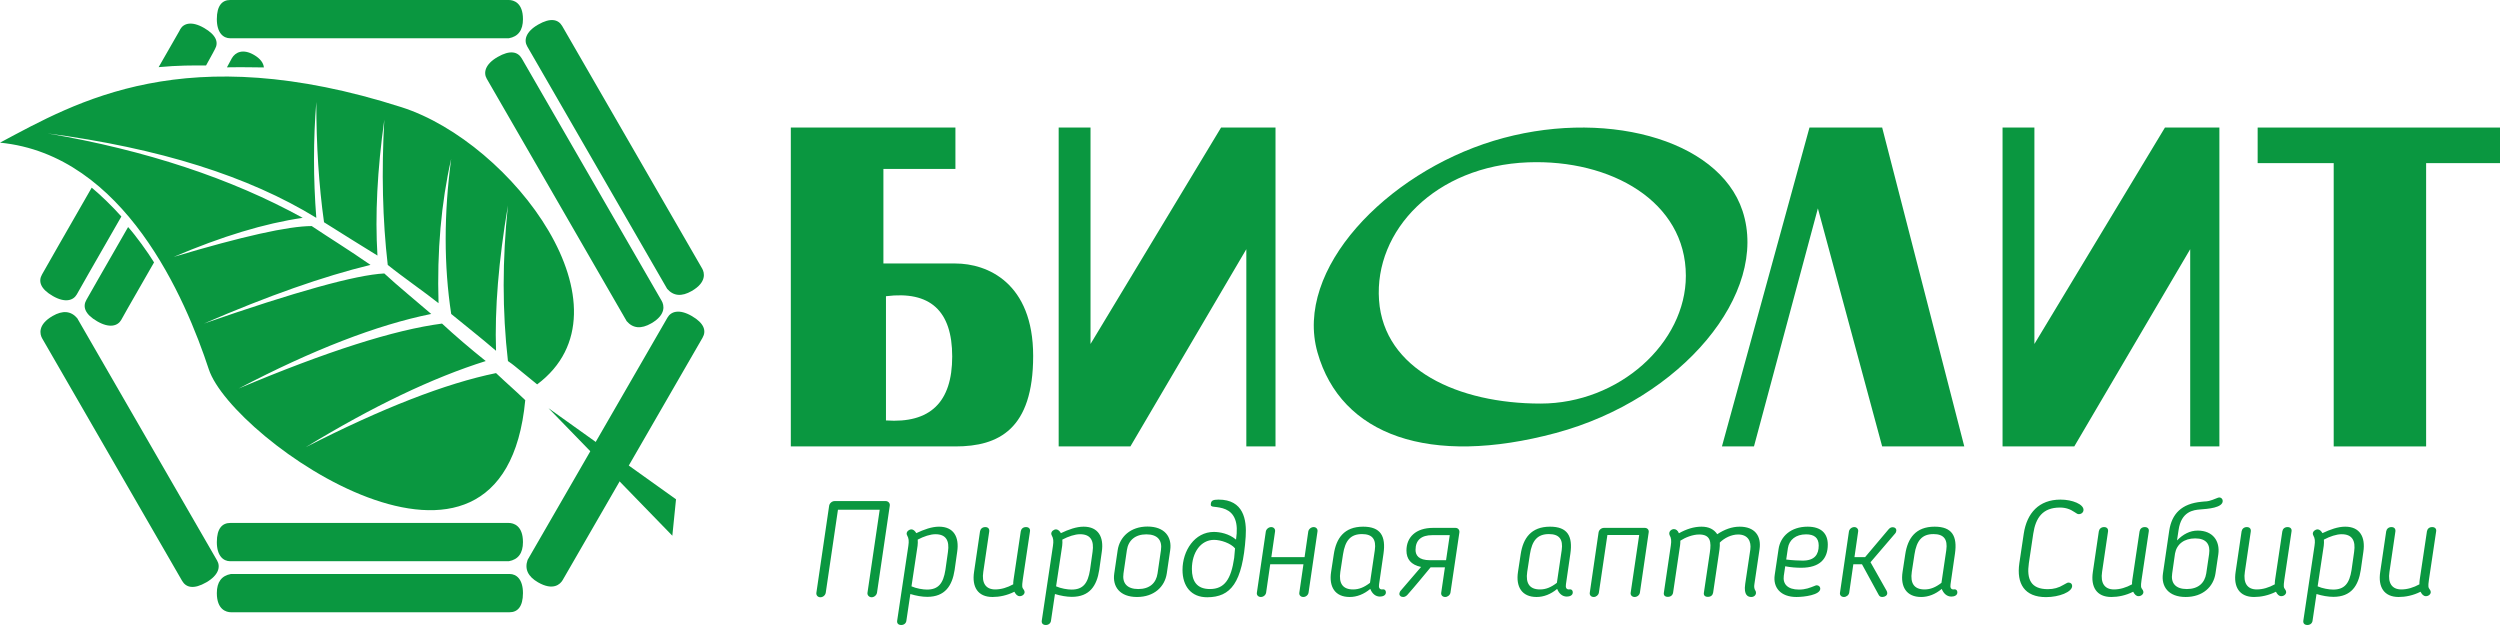 <?xml version="1.0" encoding="UTF-8"?>
<svg width="196px" height="49px" viewBox="0 0 196 49" version="1.1" xmlns="http://www.w3.org/2000/svg" xmlns:xlink="http://www.w3.org/1999/xlink">
    <!-- Generator: Sketch 52.1 (67048) - http://www.bohemiancoding.com/sketch -->
    <title>logo</title>
    <desc>Created with Sketch.</desc>
    <g id="Page-1" stroke="none" stroke-width="1" fill="none" fill-rule="evenodd">
        <g id="Main" transform="translate(-225, -3813)" fill="#0A9740" fill-rule="nonzero">
            <g id="footer" transform="translate(0, 3768)">
                <g id="logo" transform="translate(225, 45)">
                    <polygon id="Line-5" points="135 35 141.863 10 147.562 10 154 35 147.562 35 142.522 16.337 137.511 35"></polygon>
                    <path d="M121.97,33.948 C112.077,36.602 105.137,34.141 103.291,27.63 C101.444,21.118 108.668,13.611 117.096,11.04 C125.525,8.47 134.731,10.798 136.617,16.541 C138.729,22.972 131.863,31.294 121.97,33.948 Z M120.779,31.64 C126.949,31.64 132.171,26.875 132.171,21.624 C132.171,15.786 126.285,12.48 119.799,12.727 C112.535,13.003 107.73,18.076 108.116,23.532 C108.501,28.988 114.345,31.64 120.779,31.64 Z" id="Combined-Shape"></path>
                    <path d="M74.905,10 L74.905,13.243 L69.259,13.243 L69.259,20.658 C71.358,20.658 73.239,20.658 74.905,20.658 C77.402,20.658 81,22.169 81,27.907 C81,33.645 78.309,35 74.905,35 C72.635,35 68.333,35 62,35 L62,10 L74.905,10 Z M69.46,23.223 L69.46,32.962 C72.922,33.208 74.653,31.538 74.653,27.951 C74.653,24.364 72.922,22.788 69.46,23.223 Z" id="Combined-Shape"></path>
                    <polygon id="Line-4" points="83 10 83 35 88.623 35 97.712 19.536 97.712 35 100 35 100 10 95.732 10 85.497 26.968 85.497 10"></polygon>
                    <polygon id="Line-4" points="157 10 157 35 162.623 35 171.712 19.536 171.712 35 174 35 174 10 169.732 10 159.497 26.968 159.497 10"></polygon>
                    <polygon id="Line-6" points="177 10 177 12.789 182.962 12.789 182.962 35 190.208 35 190.208 12.789 196 12.789 196 10"></polygon>
                    <path d="M18.046,0 C18.659,0 39.528,0 39.891,0 C40.253,0 41,0.2 41,1.5 C41,2.367 40.63,2.867 39.891,3 C25.687,3 18.406,3 18.046,3 C17.506,3 17,2.577 17,1.5 C17,0.423 17.433,0 18.046,0 Z" id="Line-7"></path>
                    <path d="M37.203,10.785 C37.819,10.785 58.783,10.788 59.147,10.788 C59.511,10.788 60.261,11 60.262,12.374 C60.262,13.29 59.89,13.819 59.147,13.96 C44.88,13.958 37.565,13.957 37.204,13.957 C36.662,13.957 36.153,13.51 36.153,12.371 C36.153,11.232 36.588,10.785 37.203,10.785 Z" id="Line-7" transform="translate(48.207, 12.373) rotate(60) translate(-48.207, -12.373) "></path>
                    <path d="M34.032,13.323 C34.647,13.323 55.611,13.326 55.975,13.326 C56.339,13.326 57.09,13.538 57.09,14.912 C57.09,15.828 56.719,16.357 55.976,16.498 C41.708,16.496 34.393,16.495 34.032,16.495 C33.49,16.495 32.981,16.048 32.981,14.909 C32.981,13.77 33.416,13.323 34.032,13.323 Z" id="Line-7" transform="translate(45.036, 14.91) rotate(60) translate(-45.036, -14.91) "></path>
                    <path d="M18.046,41 C18.659,41 39.528,41 39.891,41 C40.253,41 41,41.2 41,42.5 C41,43.367 40.63,43.867 39.891,44 C25.687,44 18.406,44 18.046,44 C17.506,44 17,43.577 17,42.5 C17,41.423 17.433,41 18.046,41 Z" id="Line-7"></path>
                    <path d="M37.204,33.63 C37.819,33.63 58.783,33.627 59.147,33.627 C59.511,33.627 60.262,33.838 60.262,35.213 C60.261,36.129 59.89,36.658 59.147,36.799 C44.879,36.8 37.565,36.801 37.203,36.801 C36.661,36.801 36.153,36.355 36.153,35.216 C36.153,34.077 36.588,33.63 37.204,33.63 Z" id="Line-7" transform="translate(48.207, 35.214) rotate(120) translate(-48.207, -35.214) "></path>
                    <path d="M18.046,45 C18.659,45 39.528,45 39.891,45 C40.253,45 41,45.2 41,46.5 C41,47.367 40.63,47.867 39.891,48 C25.687,48 18.406,48 18.046,48 C17.506,48 17,47.577 17,46.5 C17,45.423 17.433,45 18.046,45 Z" id="Line-7" transform="translate(29, 46.5) rotate(180) translate(-29, -46.5) "></path>
                    <path d="M-0.855,33.627 C-0.24,33.627 20.724,33.63 21.089,33.63 C21.453,33.63 22.203,33.841 22.203,35.216 C22.203,36.132 21.832,36.66 21.089,36.801 C6.821,36.8 -0.493,36.799 -0.855,36.799 C-1.397,36.799 -1.905,36.351 -1.906,35.213 C-1.906,34.074 -1.47,33.627 -0.855,33.627 Z" id="Line-7" transform="translate(10.149, 35.214) rotate(-120) translate(-10.149, -35.214) "></path>
                    <path d="M0,11.185 C5.997,7.992 14.512,2.977 31.482,8.405 C40.174,11.185 49.99,24.239 42.113,30.136 C39.818,28.274 40.478,28.777 39.823,28.306 C39.376,24.427 39.376,20.36 39.823,16.103 C39.09,20.433 38.779,24.233 38.889,27.501 C37.644,26.426 36.471,25.524 35.374,24.614 C34.796,20.82 34.796,16.765 35.374,12.449 C34.588,15.904 34.257,19.677 34.381,23.769 C33.424,23 31.579,21.721 30.399,20.768 C29.993,17.256 29.903,13.464 30.129,9.39 C29.578,13.338 29.399,16.887 29.592,20.036 C28.157,19.139 27.008,18.448 25.404,17.425 C25,14.548 24.798,11.404 24.798,7.992 C24.558,10.963 24.558,13.992 24.798,17.079 C19.488,13.814 12.465,11.608 3.731,10.46 C11.461,11.786 18.128,13.992 23.732,17.079 C20.764,17.509 17.393,18.529 13.62,20.14 C19.009,18.529 22.616,17.724 24.438,17.724 C25.903,18.704 27.28,19.544 29.048,20.768 C25.365,21.66 21.01,23.194 15.983,25.369 C23.193,22.861 27.908,21.551 30.129,21.439 C31.119,22.364 32.654,23.617 33.808,24.614 C29.545,25.476 24.512,27.425 18.708,30.461 C25.601,27.554 30.917,25.857 34.655,25.369 C35.661,26.302 36.861,27.329 38.083,28.306 C33.912,29.616 29.207,31.867 23.969,35.059 C29.971,31.994 34.944,30.058 38.889,29.251 C39.823,30.136 40.229,30.461 41.18,31.372 C39.479,49.382 18.185,34.473 16.371,28.956 C14.558,23.439 9.757,12.134 0,11.185 Z" id="Line-8"></path>
                    <polygon id="Line-9" points="43 32 52.711 42 53 39.145"></polygon>
                    <path d="M2.946,17.795 C3.183,17.795 6.833,17.766 10.784,17.765 C10.64,18.643 10.332,19.866 9.989,20.91 C5.625,20.91 3.143,20.938 2.946,20.938 C2.407,20.938 1.902,20.495 1.902,19.367 C1.902,18.238 2.335,17.795 2.946,17.795 Z" id="Line-7" transform="translate(6.343, 19.352) rotate(-60) translate(-6.343, -19.352) "></path>
                    <path d="M6.74,20.326 C6.975,20.326 9.415,20.304 13.321,20.303 C13.057,21.117 12.389,22.624 11.937,23.45 C7.622,23.451 6.935,23.476 6.74,23.476 C6.207,23.476 5.708,23.032 5.708,21.901 C5.708,20.77 6.136,20.326 6.74,20.326 Z" id="Line-7" transform="translate(9.515, 21.89) rotate(-60) translate(-9.515, -21.89) "></path>
                    <path d="M13.696,2.576 C13.926,2.576 13.968,2.548 15.157,2.538 C15.664,3.432 16.245,4.448 17.127,5.692 C12.904,5.693 13.886,5.71 13.696,5.71 C13.175,5.71 12.686,5.268 12.686,4.143 C12.686,3.018 13.105,2.576 13.696,2.576 Z" id="Line-7" transform="translate(14.906, 4.124) rotate(120) translate(-14.906, -4.124) "></path>
                    <path d="M20.298,6.32 C19.52,6.346 19.695,6.344 19.491,6.344 C18.931,6.345 18.395,5.958 18.395,4.982 C18.395,4.38 18.578,4.008 18.857,3.807 C19.388,4.739 19.578,5.119 20.298,6.32 Z" id="Line-7" transform="translate(19.346, 5.076) rotate(120) translate(-19.346, -5.076) "></path>
                    <path d="M68.757,46.466 C68.724,46.666 68.534,46.825 68.334,46.825 C68.145,46.825 67.978,46.666 68.011,46.466 L68.968,39.961 L65.696,39.961 L64.739,46.466 C64.706,46.666 64.528,46.825 64.316,46.825 C64.116,46.825 63.971,46.666 64.005,46.466 L65.006,39.644 C65.04,39.454 65.229,39.285 65.429,39.285 L69.447,39.285 C69.636,39.285 69.792,39.454 69.759,39.644 L68.757,46.466 Z M72.695,46.793 C72.294,46.793 71.816,46.709 71.371,46.571 L71.059,48.673 C71.037,48.852 70.881,49 70.658,49 C70.413,49 70.313,48.852 70.336,48.673 L71.215,42.791 C71.27,42.421 71.248,42.2 71.126,41.988 C71.103,41.946 71.081,41.893 71.081,41.841 C71.081,41.65 71.282,41.503 71.46,41.503 C71.604,41.503 71.738,41.629 71.838,41.798 C72.439,41.513 73.051,41.291 73.619,41.291 C74.765,41.291 75.221,42.094 75.043,43.266 L74.843,44.681 C74.654,45.927 74.086,46.793 72.695,46.793 Z M71.938,42.791 L71.46,45.969 C71.838,46.138 72.361,46.223 72.673,46.223 C73.563,46.223 73.953,45.748 74.12,44.681 L74.32,43.266 C74.453,42.369 74.153,41.883 73.34,41.883 C72.94,41.883 72.428,42.052 71.949,42.305 C71.96,42.464 71.96,42.622 71.938,42.791 Z M79.46,45.463 L80.027,41.661 C80.061,41.471 80.194,41.323 80.439,41.323 C80.673,41.323 80.784,41.471 80.751,41.661 L80.183,45.463 C80.105,45.99 80.15,46.075 80.205,46.149 C80.261,46.212 80.328,46.328 80.328,46.423 C80.328,46.592 80.15,46.74 79.949,46.74 C79.76,46.74 79.638,46.603 79.527,46.392 C78.948,46.687 78.336,46.804 77.813,46.804 C76.655,46.804 76.188,46.012 76.366,44.839 L76.833,41.661 C76.867,41.471 77.011,41.323 77.245,41.323 C77.479,41.323 77.579,41.471 77.557,41.661 L77.089,44.839 C76.956,45.705 77.278,46.212 78.024,46.212 C78.491,46.212 78.981,46.064 79.437,45.811 C79.437,45.705 79.437,45.6 79.46,45.463 Z M84.032,46.793 C83.631,46.793 83.153,46.709 82.708,46.571 L82.396,48.673 C82.374,48.852 82.218,49 81.995,49 C81.751,49 81.65,48.852 81.673,48.673 L82.552,42.791 C82.607,42.421 82.585,42.2 82.463,41.988 C82.441,41.946 82.418,41.893 82.418,41.841 C82.418,41.65 82.619,41.503 82.797,41.503 C82.941,41.503 83.075,41.629 83.175,41.798 C83.776,41.513 84.388,41.291 84.956,41.291 C86.102,41.291 86.558,42.094 86.38,43.266 L86.18,44.681 C85.991,45.927 85.423,46.793 84.032,46.793 Z M83.275,42.791 L82.797,45.969 C83.175,46.138 83.698,46.223 84.01,46.223 C84.9,46.223 85.29,45.748 85.457,44.681 L85.657,43.266 C85.79,42.369 85.49,41.883 84.678,41.883 C84.277,41.883 83.765,42.052 83.286,42.305 C83.297,42.464 83.297,42.622 83.275,42.791 Z M89.139,46.804 C87.803,46.804 87.202,46.001 87.358,44.956 L87.625,43.139 C87.781,42.094 88.627,41.281 89.962,41.281 C91.309,41.281 91.899,42.094 91.743,43.139 L91.476,44.956 C91.32,46.001 90.485,46.804 89.139,46.804 Z M89.239,46.181 C90.129,46.181 90.641,45.716 90.752,44.956 L91.019,43.129 C91.131,42.369 90.763,41.893 89.873,41.893 C88.994,41.893 88.46,42.369 88.348,43.129 L88.081,44.956 C87.97,45.716 88.359,46.181 89.239,46.181 Z M94.935,39.454 C94.98,39.253 95.091,39.169 95.536,39.169 C97.495,39.169 97.751,40.742 97.662,42.073 C97.417,45.727 96.471,46.814 94.657,46.825 C93.388,46.835 92.709,45.959 92.709,44.681 C92.709,43.182 93.655,41.703 95.169,41.703 C95.614,41.703 96.348,41.83 96.905,42.305 C97.005,41.619 96.983,41.122 96.838,40.732 C96.527,39.887 95.748,39.792 95.158,39.729 C94.98,39.707 94.891,39.676 94.935,39.454 Z M96.76,43.741 L96.827,42.992 C96.493,42.59 95.714,42.326 95.18,42.326 C94.145,42.326 93.444,43.308 93.444,44.607 C93.444,45.526 93.8,46.181 94.857,46.181 C95.992,46.181 96.515,45.431 96.76,43.741 Z M99.263,46.466 C99.229,46.656 99.051,46.804 98.851,46.804 C98.65,46.804 98.506,46.656 98.539,46.466 L99.24,41.672 C99.274,41.482 99.463,41.323 99.663,41.323 C99.864,41.323 99.997,41.482 99.964,41.672 L99.674,43.678 L102.279,43.678 L102.568,41.672 C102.601,41.482 102.791,41.323 102.991,41.323 C103.191,41.323 103.325,41.482 103.291,41.672 L102.59,46.466 C102.557,46.656 102.379,46.804 102.178,46.804 C101.978,46.804 101.833,46.656 101.867,46.466 L102.19,44.238 L99.585,44.238 L99.263,46.466 Z M105.816,46.804 C104.658,46.804 104.18,46.001 104.358,44.839 L104.569,43.456 C104.759,42.2 105.382,41.291 106.873,41.291 C108.242,41.291 108.665,42.031 108.465,43.414 L108.12,45.8 C108.075,46.075 108.153,46.212 108.353,46.212 C108.398,46.212 108.42,46.202 108.442,46.202 C108.587,46.202 108.654,46.318 108.654,46.445 C108.654,46.687 108.398,46.772 108.186,46.772 C107.841,46.772 107.574,46.54 107.43,46.17 C106.929,46.592 106.372,46.804 105.816,46.804 Z M106.083,46.212 C106.55,46.212 106.951,46.043 107.407,45.695 L107.786,43.129 C107.908,42.273 107.585,41.872 106.784,41.872 C105.883,41.872 105.46,42.379 105.293,43.456 L105.081,44.839 C104.948,45.737 105.271,46.212 106.083,46.212 Z M113.304,46.804 C113.093,46.804 112.959,46.656 112.992,46.466 L113.282,44.48 L112.158,44.48 C111.59,45.167 110.933,45.969 110.332,46.645 C110.243,46.74 110.121,46.804 110.01,46.804 C109.832,46.804 109.709,46.709 109.709,46.55 C109.709,46.508 109.754,46.371 109.798,46.328 L111.412,44.449 C110.611,44.28 110.266,43.826 110.266,43.161 C110.266,42.126 110.989,41.386 112.347,41.386 L114.116,41.386 C114.306,41.386 114.439,41.545 114.417,41.735 L113.716,46.466 C113.682,46.656 113.493,46.804 113.304,46.804 Z M110.978,43.108 C110.978,43.52 111.201,43.921 112.124,43.921 L113.371,43.921 L113.66,41.957 L112.28,41.957 C111.445,41.957 110.978,42.337 110.978,43.108 Z M120.468,46.804 C119.31,46.804 118.832,46.001 119.01,44.839 L119.221,43.456 C119.41,42.2 120.034,41.291 121.525,41.291 C122.894,41.291 123.317,42.031 123.116,43.414 L122.771,45.8 C122.727,46.075 122.805,46.212 123.005,46.212 C123.05,46.212 123.072,46.202 123.094,46.202 C123.239,46.202 123.306,46.318 123.306,46.445 C123.306,46.687 123.05,46.772 122.838,46.772 C122.493,46.772 122.226,46.54 122.081,46.17 C121.581,46.592 121.024,46.804 120.468,46.804 Z M120.735,46.212 C121.202,46.212 121.603,46.043 122.059,45.695 L122.438,43.129 C122.56,42.273 122.237,41.872 121.436,41.872 C120.534,41.872 120.111,42.379 119.945,43.456 L119.733,44.839 C119.6,45.737 119.922,46.212 120.735,46.212 Z M125.352,46.466 C125.318,46.656 125.14,46.804 124.951,46.804 C124.739,46.804 124.606,46.656 124.639,46.466 L125.329,41.735 C125.363,41.545 125.541,41.386 125.752,41.386 L128.957,41.386 C129.158,41.386 129.291,41.545 129.258,41.735 L128.568,46.466 C128.535,46.656 128.356,46.804 128.156,46.804 C127.956,46.804 127.811,46.656 127.845,46.466 L128.512,41.946 L126.019,41.946 L125.352,46.466 Z M131.627,41.809 C132.205,41.482 132.806,41.291 133.396,41.291 C133.986,41.291 134.376,41.503 134.632,41.883 C135.188,41.513 135.778,41.291 136.39,41.291 C137.57,41.291 138.104,42.01 137.948,43.065 L137.547,45.779 C137.503,46.022 137.536,46.191 137.648,46.35 C137.659,46.371 137.67,46.434 137.67,46.476 C137.67,46.656 137.514,46.804 137.303,46.804 C137.058,46.804 136.69,46.687 136.824,45.779 L137.225,43.087 C137.314,42.432 137.035,41.904 136.268,41.904 C135.744,41.904 135.188,42.178 134.832,42.537 C134.843,42.696 134.832,42.865 134.81,43.065 L134.309,46.466 C134.275,46.656 134.142,46.793 133.897,46.793 C133.652,46.793 133.552,46.656 133.585,46.466 L134.053,43.308 C134.175,42.485 134.108,41.904 133.218,41.904 C132.706,41.904 132.127,42.136 131.738,42.39 C131.738,42.516 131.738,42.633 131.716,42.77 L131.17,46.466 C131.137,46.656 130.992,46.793 130.759,46.793 C130.514,46.793 130.414,46.656 130.447,46.466 L130.992,42.77 C131.048,42.4 131.026,42.178 130.903,41.967 C130.881,41.925 130.87,41.872 130.87,41.819 C130.87,41.629 131.059,41.482 131.237,41.482 C131.382,41.482 131.538,41.577 131.627,41.809 Z M141.04,46.223 C141.552,46.223 141.886,46.086 142.309,45.917 C142.331,45.906 142.387,45.885 142.431,45.885 C142.598,45.885 142.71,46.012 142.71,46.149 C142.71,46.645 141.452,46.804 140.84,46.804 C139.593,46.804 138.992,46.054 139.137,45.082 L139.438,43.055 C139.582,42.052 140.406,41.291 141.719,41.291 C142.799,41.291 143.299,41.841 143.299,42.696 C143.299,43.794 142.698,44.512 141.207,44.512 C140.84,44.512 140.384,44.48 139.961,44.396 L139.849,45.146 C139.76,45.79 140.15,46.223 141.04,46.223 Z M142.587,42.77 C142.587,42.157 142.231,41.893 141.597,41.893 C140.795,41.893 140.272,42.316 140.172,42.97 L140.039,43.868 C140.506,43.931 141.096,43.952 141.33,43.952 C142.264,43.952 142.587,43.477 142.587,42.77 Z M144.978,46.466 C144.945,46.656 144.756,46.804 144.566,46.804 C144.355,46.804 144.221,46.656 144.255,46.466 L144.956,41.672 C144.989,41.482 145.167,41.323 145.379,41.323 C145.568,41.323 145.713,41.482 145.679,41.672 L145.39,43.678 L146.225,43.678 L148.061,41.503 C148.161,41.386 148.261,41.334 148.384,41.334 C148.551,41.334 148.673,41.429 148.673,41.577 C148.673,41.661 148.64,41.756 148.584,41.819 L146.648,44.079 L147.916,46.328 C147.939,46.36 147.961,46.455 147.961,46.508 C147.961,46.687 147.772,46.804 147.571,46.804 C147.438,46.804 147.349,46.751 147.293,46.645 L145.98,44.238 L145.301,44.238 L144.978,46.466 Z M150.619,46.804 C149.461,46.804 148.983,46.001 149.161,44.839 L149.372,43.456 C149.562,42.2 150.185,41.291 151.676,41.291 C153.045,41.291 153.468,42.031 153.268,43.414 L152.923,45.8 C152.878,46.075 152.956,46.212 153.156,46.212 C153.201,46.212 153.223,46.202 153.245,46.202 C153.39,46.202 153.457,46.318 153.457,46.445 C153.457,46.687 153.201,46.772 152.989,46.772 C152.644,46.772 152.377,46.54 152.233,46.17 C151.732,46.592 151.175,46.804 150.619,46.804 Z M150.886,46.212 C151.353,46.212 151.754,46.043 152.21,45.695 L152.589,43.129 C152.711,42.273 152.388,41.872 151.587,41.872 C150.686,41.872 150.263,42.379 150.096,43.456 L149.884,44.839 C149.751,45.737 150.073,46.212 150.886,46.212 Z M158.317,44.153 L158.662,41.841 C158.906,40.225 159.852,39.169 161.544,39.169 C162.49,39.169 163.347,39.539 163.347,39.971 C163.347,40.162 163.191,40.309 162.98,40.309 C162.88,40.309 162.824,40.267 162.746,40.214 C162.724,40.193 162.679,40.172 162.646,40.151 C162.312,39.919 161.945,39.792 161.5,39.792 C160.153,39.792 159.596,40.584 159.407,41.841 L159.062,44.153 C158.884,45.399 159.207,46.191 160.554,46.191 C160.999,46.191 161.399,46.086 161.778,45.853 L161.911,45.779 C162.034,45.705 162.101,45.674 162.178,45.674 C162.357,45.674 162.457,45.79 162.457,45.938 C162.457,46.413 161.433,46.814 160.409,46.814 C158.717,46.814 158.083,45.758 158.317,44.153 Z M167.174,45.463 L167.741,41.661 C167.775,41.471 167.908,41.323 168.153,41.323 C168.387,41.323 168.498,41.471 168.465,41.661 L167.897,45.463 C167.819,45.99 167.864,46.075 167.919,46.149 C167.975,46.212 168.042,46.328 168.042,46.423 C168.042,46.592 167.864,46.74 167.663,46.74 C167.474,46.74 167.352,46.603 167.24,46.392 C166.662,46.687 166.05,46.804 165.527,46.804 C164.369,46.804 163.902,46.012 164.08,44.839 L164.547,41.661 C164.581,41.471 164.725,41.323 164.959,41.323 C165.193,41.323 165.293,41.471 165.271,41.661 L164.803,44.839 C164.67,45.705 164.992,46.212 165.738,46.212 C166.205,46.212 166.695,46.064 167.151,45.811 C167.151,45.705 167.151,45.6 167.174,45.463 Z M170.065,41.619 C170.266,40.278 171.034,39.486 172.603,39.338 C172.681,39.327 172.77,39.317 172.814,39.317 C173.07,39.306 173.204,39.306 173.861,39.032 C173.883,39.021 173.95,39 173.994,39 C174.15,39 174.261,39.127 174.261,39.275 C174.261,39.813 173.082,39.898 172.503,39.94 C171.969,39.982 171.011,40.088 170.8,41.555 L170.678,42.369 C171.156,41.883 171.69,41.598 172.302,41.598 C173.482,41.598 174.061,42.411 173.916,43.456 L173.694,44.956 C173.538,46.001 172.703,46.804 171.356,46.804 C170.021,46.804 169.42,46.001 169.576,44.956 L170.065,41.619 Z M171.446,46.181 C172.336,46.181 172.848,45.716 172.97,44.956 L173.193,43.446 C173.304,42.685 172.981,42.21 172.102,42.21 C171.234,42.21 170.655,42.664 170.522,43.393 L170.299,44.956 C170.177,45.716 170.566,46.181 171.446,46.181 Z M178.366,45.463 L178.934,41.661 C178.967,41.471 179.101,41.323 179.345,41.323 C179.579,41.323 179.69,41.471 179.657,41.661 L179.09,45.463 C179.012,45.99 179.056,46.075 179.112,46.149 C179.167,46.212 179.234,46.328 179.234,46.423 C179.234,46.592 179.056,46.74 178.856,46.74 C178.667,46.74 178.544,46.603 178.433,46.392 C177.854,46.687 177.242,46.804 176.719,46.804 C175.562,46.804 175.094,46.012 175.272,44.839 L175.74,41.661 C175.773,41.471 175.918,41.323 176.151,41.323 C176.385,41.323 176.485,41.471 176.463,41.661 L175.996,44.839 C175.862,45.705 176.185,46.212 176.93,46.212 C177.398,46.212 177.888,46.064 178.344,45.811 C178.344,45.705 178.344,45.6 178.366,45.463 Z M182.938,46.793 C182.538,46.793 182.059,46.709 181.614,46.571 L181.302,48.673 C181.28,48.852 181.124,49 180.902,49 C180.657,49 180.557,48.852 180.579,48.673 L181.458,42.791 C181.514,42.421 181.492,42.2 181.369,41.988 C181.347,41.946 181.325,41.893 181.325,41.841 C181.325,41.65 181.525,41.503 181.703,41.503 C181.848,41.503 181.981,41.629 182.081,41.798 C182.682,41.513 183.295,41.291 183.862,41.291 C185.008,41.291 185.465,42.094 185.287,43.266 L185.086,44.681 C184.897,45.927 184.33,46.793 182.938,46.793 Z M182.182,42.791 L181.703,45.969 C182.081,46.138 182.605,46.223 182.916,46.223 C183.806,46.223 184.196,45.748 184.363,44.681 L184.563,43.266 C184.697,42.369 184.396,41.883 183.584,41.883 C183.183,41.883 182.671,42.052 182.193,42.305 C182.204,42.464 182.204,42.622 182.182,42.791 Z M189.703,45.463 L190.271,41.661 C190.304,41.471 190.438,41.323 190.683,41.323 C190.916,41.323 191.028,41.471 190.994,41.661 L190.427,45.463 C190.349,45.99 190.393,46.075 190.449,46.149 C190.504,46.212 190.571,46.328 190.571,46.423 C190.571,46.592 190.393,46.74 190.193,46.74 C190.004,46.74 189.881,46.603 189.77,46.392 C189.191,46.687 188.579,46.804 188.056,46.804 C186.899,46.804 186.431,46.012 186.609,44.839 L187.077,41.661 C187.11,41.471 187.255,41.323 187.488,41.323 C187.722,41.323 187.822,41.471 187.8,41.661 L187.333,44.839 C187.199,45.705 187.522,46.212 188.268,46.212 C188.735,46.212 189.225,46.064 189.681,45.811 C189.681,45.705 189.681,45.6 189.703,45.463 Z" id="Природная-аптека-Сиб"></path>
                </g>
            </g>
        </g>
    </g>
</svg>